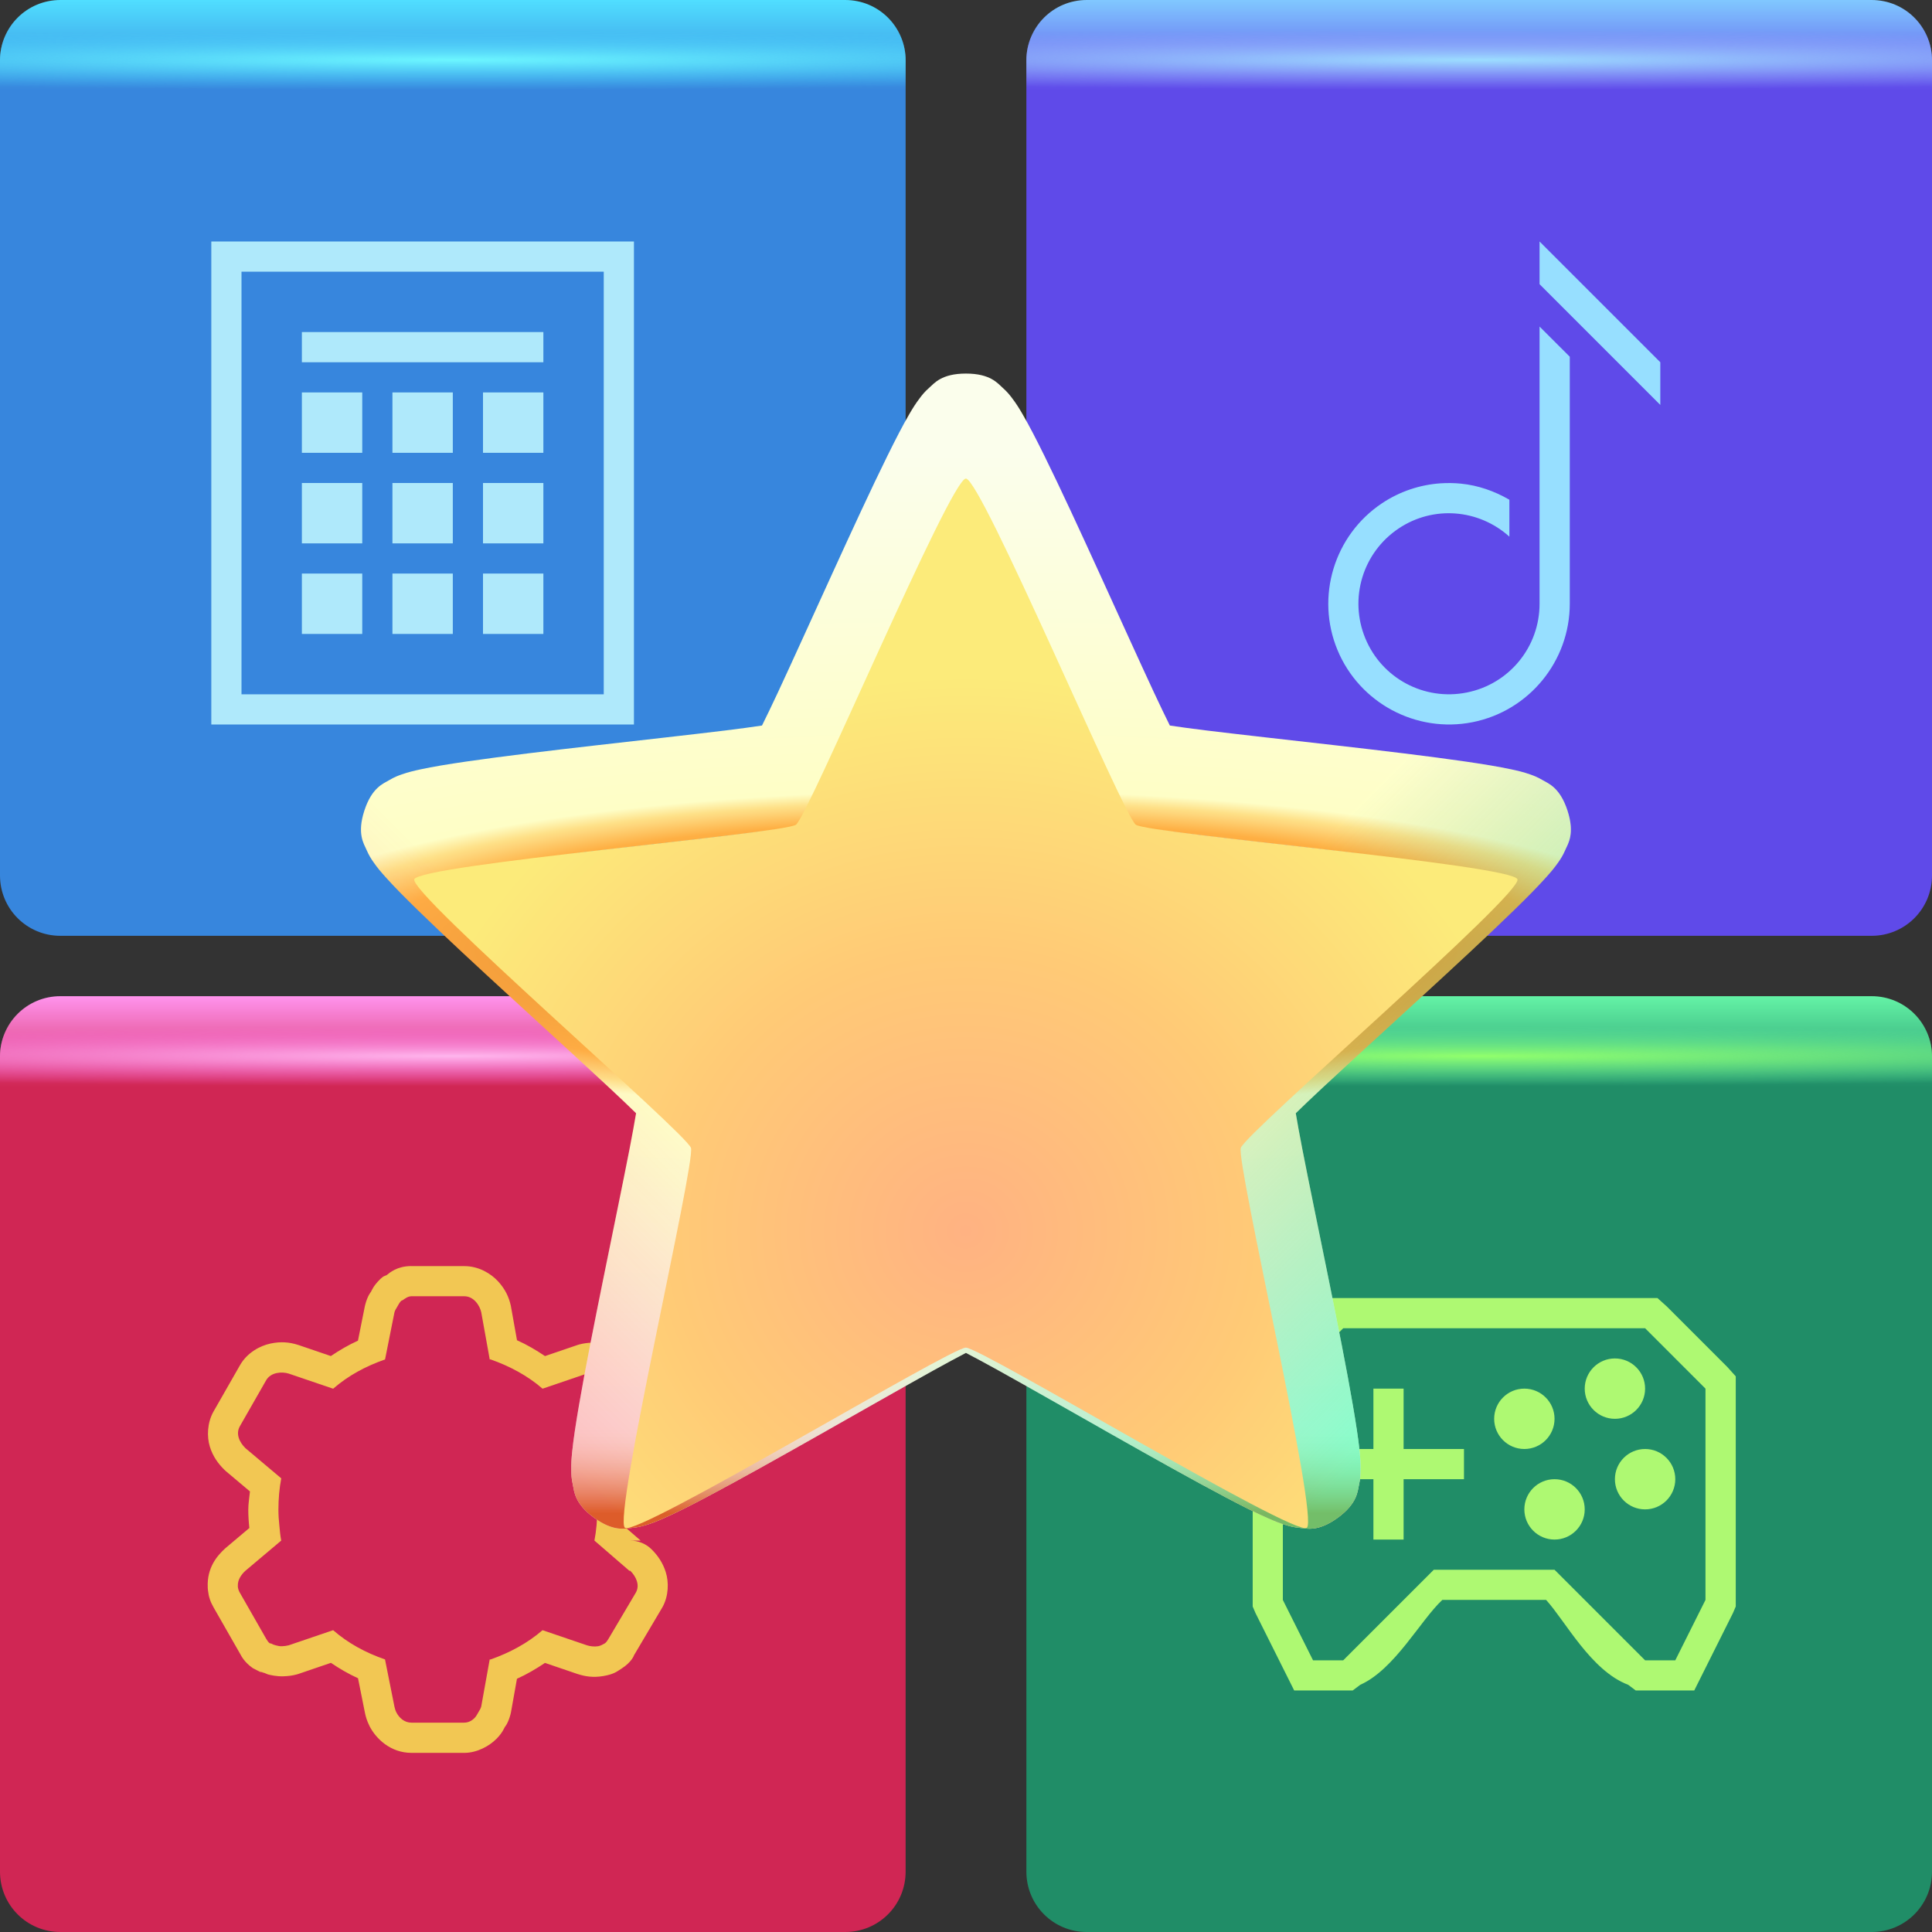 <?xml version="1.0" encoding="UTF-8"?>
<!-- Created with Inkscape (http://www.inkscape.org/) -->
<svg width="64" height="64" version="1.1" xmlns="http://www.w3.org/2000/svg" xmlns:cc="http://creativecommons.org/ns#" xmlns:dc="http://purl.org/dc/elements/1.1/" xmlns:rdf="http://www.w3.org/1999/02/22-rdf-syntax-ns#">
	<rect width="100%" height="100%" fill="#333333" stroke="none"/>
	<defs>
		<radialGradient id="b" cx="32" cy="30.013" r="23.058" gradientTransform="matrix(3.769 1.1895e-8 0 .823 -88.606 6.818)" gradientUnits="userSpaceOnUse">
			<stop stop-color="#d2791c" offset="0"/>
			<stop stop-color="#ffb042" offset=".26"/>
			<stop stop-color="#ffe28a" offset=".301"/>
			<stop stop-color="#ffffc7" offset=".323"/>
			<stop stop-color="#fcffed" offset="1"/>
		</radialGradient>
		<linearGradient id="e" x1="12.834" x2="21.781" y1="45.627" y2="36.68" gradientTransform="translate(0,1.5)" gradientUnits="userSpaceOnUse">
			<stop stop-color="#ff0d4e" stop-opacity=".265" offset="0"/>
			<stop stop-color="#ff2c65" stop-opacity="0" offset="1"/>
		</linearGradient>
		<linearGradient id="d" x1="17.589" x2="17.589" y1="51.449" y2="48.09" gradientTransform="translate(0,1.5)" gradientUnits="userSpaceOnUse">
			<stop stop-color="#d2791c" offset="0"/>
			<stop stop-color="#f9ffd4" stop-opacity=".003" offset="1"/>
		</linearGradient>
		<linearGradient id="c" x1="51.088" x2="38.582" y1="45.35" y2="32.843" gradientTransform="translate(0,1.5)" gradientUnits="userSpaceOnUse">
			<stop stop-color="#1bffb0" stop-opacity=".517" offset="0"/>
			<stop stop-color="#208d67" stop-opacity=".003" offset="1"/>
		</linearGradient>
		<radialGradient id="a" cx="32" cy="42.188" r="21.03" gradientTransform="matrix(1.058 0 0 1.007 -1.862 -.303)" gradientUnits="userSpaceOnUse">
			<stop stop-color="#ffb282" offset="0"/>
			<stop stop-color="#ffca76" offset=".507"/>
			<stop stop-color="#fceb7a" offset="1"/>
		</radialGradient>
		<radialGradient id="radialGradient2432" cx="15" cy="32.556" r="15" gradientTransform="matrix(2.267 0 0 .066 -19 32.836)" gradientUnits="userSpaceOnUse">
			<stop stop-color="#ffb5ed" offset="0"/>
			<stop stop-color="#ff67e6" stop-opacity="0" offset="1"/>
		</radialGradient>
		<radialGradient id="radialGradient58863" cx="15" cy="32.556" r="15" gradientTransform="matrix(2.267 0 0 .066 15 -.164)" gradientUnits="userSpaceOnUse">
			<stop stop-color="#9cddff" offset="0"/>
			<stop stop-color="#9ca3ff" stop-opacity="0" offset="1"/>
		</radialGradient>
		<radialGradient id="radialGradient97030" cx="15" cy="32.556" r="15" gradientTransform="matrix(2.267 0 0 .066 -19 -.164)" gradientUnits="userSpaceOnUse">
			<stop stop-color="#6cf6ff" offset="0"/>
			<stop stop-color="#46d0ff" stop-opacity="0" offset="1"/>
		</radialGradient>
		<linearGradient id="linearGradient2239" x1="15" x2="15" y2="3" gradientTransform="translate(0,33)" gradientUnits="userSpaceOnUse">
			<stop stop-color="#ff93ed" offset="0"/>
			<stop stop-color="#d02654" offset="1"/>
		</linearGradient>
		<linearGradient id="linearGradient58859" x1="15" x2="15" y2="3" gradientTransform="translate(34)" gradientUnits="userSpaceOnUse">
			<stop stop-color="#80c8ff" offset="0"/>
			<stop stop-color="#5f4ae9" offset="1"/>
		</linearGradient>
		<linearGradient id="linearGradient97026" x1="15" x2="15" y2="3" gradientUnits="userSpaceOnUse">
			<stop stop-color="#50deff" offset="0"/>
			<stop stop-color="#3786dd" offset="1"/>
		</linearGradient>
		<radialGradient id="radialGradient3091" cx="15" cy="32.556" r="15" gradientTransform="matrix(2.267 0 0 .066 15 32.836)" gradientUnits="userSpaceOnUse">
			<stop stop-color="#91ff6c" offset="0"/>
			<stop stop-color="#64f3a6" stop-opacity="0" offset="1"/>
		</radialGradient>
		<linearGradient id="linearGradient3087" x1="15" x2="15" y2="3" gradientTransform="translate(34,33)" gradientUnits="userSpaceOnUse">
			<stop stop-color="#64f3a6" offset="0"/>
			<stop stop-color="#208d67" offset="1"/>
		</linearGradient>
	</defs>
	<path d="m36 33h26c1.108 0 2 0.892 2 2v27c0 1.108-0.892 2-2 2h-26c-1.108 0-2-0.892-2-2v-27c0-1.108 0.892-2 2-2z" fill="url(#linearGradient3087)" stop-color="#000000" style="fill:url(#linearGradient3087)"/>
	<path d="m36 33h26c1.108 0 2 0.892 2 2v1h-30v-1c0-1.108 0.892-2 2-2z" fill="url(#radialGradient3091)" stop-color="#000000" style="fill:url(#radialGradient3091)"/>
	<path d="m2 0h26c1.108 0 2 0.892 2 2v27c0 1.108-0.892 2-2 2h-26c-1.108 0-2-0.892-2-2v-27c0-1.108 0.892-2 2-2z" fill="url(#linearGradient97026)" stop-color="#000000" style="fill:url(#linearGradient97026)"/>
	<path d="m36 0h26c1.108 0 2 0.892 2 2v27c0 1.108-0.892 2-2 2h-26c-1.108 0-2-0.892-2-2v-27c0-1.108 0.892-2 2-2z" fill="url(#linearGradient58859)" stop-color="#000000" style="fill:url(#linearGradient58859)"/>
	<path d="m2 33h26c1.108 0 2 0.892 2 2v27c0 1.108-0.892 2-2 2h-26c-1.108 0-2-0.892-2-2v-27c0-1.108 0.892-2 2-2z" fill="url(#linearGradient2239)" stop-color="#000000" style="fill:url(#linearGradient2239)"/>
	<path d="m2 0h26c1.108 0 2 0.892 2 2v1h-30v-1c0-1.108 0.892-2 2-2z" fill="url(#radialGradient97030)" stop-color="#000000" style="fill:url(#radialGradient97030)"/>
	<path d="m36 0h26c1.108 0 2 0.892 2 2v1h-30v-1c0-1.108 0.892-2 2-2z" fill="url(#radialGradient58863)" stop-color="#000000" style="fill:url(#radialGradient58863)"/>
	<path d="m2 33h26c1.108 0 2 0.892 2 2v1h-30v-1c0-1.108 0.892-2 2-2z" fill="url(#radialGradient2432)" stop-color="#000000" style="fill:url(#radialGradient2432)"/>
	<path d="m7 8v16h14v-16h-13zm1 1h12v14h-12zm2 2v1h8v-1zm0 2v2h2v-2zm3 0v2h2v-2zm3 0v2h2v-2zm-6 3v2h2v-2zm3 0v2h2v-2zm3 0v2h2v-2zm-6 3v2h2v-2zm3 0v2h2v-2zm3 0v2h2v-2z" color="#000000" fill="#afe9fb" style="text-decoration-line:none;text-indent:0;text-transform:none"/>
	<path d="m51 8v1.414l4 4v-1.414zm0 2.818v9.182c0 1.434-1.007 2.662-2.414 2.941-1.407 0.28-2.809-0.468-3.357-1.793-0.549-1.325-0.087-2.846 1.105-3.643 1.148-0.767 2.65-0.643 3.666 0.272v-1.223c-0.499-0.289-1.044-0.478-1.607-0.533-0.224-0.022-0.451-0.025-0.676-0.01-0.676 0.047-1.345 0.265-1.939 0.662-1.584 1.058-2.202 3.097-1.473 4.857 0.729 1.76 2.608 2.764 4.477 2.393 1.869-0.372 3.219-2.019 3.219-3.924v-8.182z" color="#000000" color-rendering="auto" dominant-baseline="auto" fill="#97dfff" image-rendering="auto" shape-rendering="auto" solid-color="#000000" style="font-feature-settings:normal;font-variant-alternates:normal;font-variant-caps:normal;font-variant-ligatures:normal;font-variant-numeric:normal;font-variant-position:normal;isolation:auto;mix-blend-mode:normal;shape-padding:0;text-decoration-color:#000000;text-decoration-line:none;text-decoration-style:solid;text-indent:0;text-orientation:mixed;text-transform:none;white-space:normal" paint-order="normal"/>
	<path d="m13.61 41.94c-0.465 0.008-0.691 0.214-0.807 0.303-0.063 0.029-0.089 0.018-0.199 0.121-0.009 0.009-0.018 0.018-0.027 0.027-0.212 0.213-0.257 0.347-0.293 0.412 0.009-0.017-0.107 0.114-0.185 0.416-0.005 0.019-0.01 0.038-0.014 0.057l-0.227 1.135c-0.313 0.142-0.61 0.315-0.898 0.51l-1.07-0.365c-0.007-2e-3 -0.014-4e-3 -0.021-0.006-0.289-0.092-0.572-0.115-0.91-0.043-0.338 0.072-0.764 0.292-1.008 0.715-6.528e-4 0.001-0.001 0.003-0.002 0.004l-0.875 1.531c-0.003 0.004-0.005 0.009-0.008 0.014-0.201 0.365-0.217 0.818-0.115 1.15s0.283 0.57 0.477 0.762c0.019 0.019 0.038 0.037 0.059 0.055l0.793 0.668c-0.018 0.2-0.055 0.399-0.055 0.598 0 0.207 0.013 0.414 0.035 0.613l-0.773 0.652c-0.011 0.009-0.021 0.018-0.031 0.027-0.254 0.232-0.606 0.631-0.574 1.287 1.965e-4 0.01-6.026e-4 0.009 0 0.023 0.001 0.022 0.003 0.044 0.006 0.066 0.024 0.221 0.078 0.386 0.188 0.576l0.002 2e-3v2e-3l0.873 1.527c0.004 0.007 0.008 0.014 0.012 0.021 0.028 0.047 0.123 0.258 0.412 0.459 0.025 0.013 0.238 0.123 0.238 0.123 3.692e-4 1.31e-4 0.091 0.024 0.148 0.037 0.038 0.012 0.084 0.04 0.117 0.049h0.002c0.07 0.018 0.28 0.071 0.518 0.061 0.141-5e-3 0.282-0.02 0.435-0.062 0.02-0.005 0.039-0.011 0.059-0.018l1.07-0.365c0.288 0.195 0.586 0.368 0.898 0.51l0.227 1.135c0.001 0.006 0.003 0.012 0.004 0.018 0.024 0.112 0.057 0.241 0.144 0.418 0.001 0.003 0.003 0.006 0.004 0.01 0.213 0.42 0.696 0.891 1.393 0.891h1.75c0.006 5.2e-5 0.012 5.2e-5 0.018 0 0.41-0.007 0.809-0.227 1.035-0.455h2e-3c0.206-0.209 0.254-0.344 0.289-0.408 0.001-2e-3 0.003-0.004 0.004-0.006-0.016 0.029 0.101-0.101 0.182-0.41 0.006-0.025 0.011-0.049 0.016-0.074l0.197-1.102c0.322-0.145 0.629-0.324 0.928-0.525l1.07 0.365c0.006 2e-3 0.013 4e-3 0.02 0.006 0.237 0.075 0.497 0.123 0.844 0.064 0.35-0.059 0.451-0.152 0.572-0.227 0.007-0.004 0.013-0.008 0.02-0.012 0.362-0.233 0.422-0.449 0.426-0.455 0.007-0.011 0.013-0.022 0.02-0.033l0.906-1.531c0.005-9e-3 0.011-0.018 0.016-0.027 0.205-0.372 0.212-0.827 0.107-1.158-0.098-0.314-0.271-0.558-0.469-0.754-0.187-0.185-0.439-0.289-0.701-0.289h0.34l-0.49-0.424c0.018-0.203 0.057-0.407 0.057-0.607 0-0.233-0.02-0.44-0.037-0.623v-2e-3l0.752-0.65c0.007-0.006 0.014-0.012 0.021-0.018 0.089-0.081 0.342-0.239 0.514-0.707 0.001-0.003 0.003-0.006 0.004-0.01 0.052-0.146 0.097-0.379 0.078-0.627-0.019-0.239-0.115-0.491-0.185-0.613-0.002-0.003-0.004-0.006-0.006-0.01l-0.906-1.531-0.004-0.008c-0.025-0.041-0.102-0.261-0.44-0.478-0.28-0.181-0.648-0.267-0.969-0.25-0.14 0.005-0.279 0.021-0.432 0.062-0.019 0.005-0.038 0.011-0.057 0.018l-1.07 0.365c-0.299-0.201-0.605-0.381-0.928-0.525l-0.197-1.102c-0.002-0.012-0.004-0.023-0.006-0.035-0.065-0.298-0.19-0.559-0.424-0.814-0.234-0.255-0.636-0.504-1.115-0.504h-1.75c-0.006-6.4e-5 -0.013-6.4e-5 -0.02 0zm0.02 1h1.75c0.312 0 0.512 0.302 0.562 0.531l0.281 1.562c9e-3 0.003 0.022-0.003 0.031 0 0.632 0.223 1.223 0.538 1.719 0.969l1.469-0.5c0.07-0.019 0.147-0.029 0.219-0.031 0.143-0.008 0.266 0.023 0.375 0.094 0.055 0.035 0.089 0.097 0.125 0.156l0.906 1.531c0.039 0.067 0.06 0.12 0.062 0.188 0.008 0.077-6e-3 0.147-0.031 0.219-0.046 0.126-0.163 0.233-0.25 0.312l-1.156 1c0.032 0.164 0.043 0.33 0.062 0.5 0.016 0.178 0.031 0.353 0.031 0.531 0 0.346-0.03 0.704-0.094 1.031l1.156 1h0.031c0.103 0.102 0.181 0.22 0.219 0.344 0.039 0.123 0.036 0.253-0.031 0.375l-0.906 1.531c-0.037 0.058-0.071 0.121-0.125 0.156-0.06 0.036-0.149 0.082-0.219 0.094-0.131 0.022-0.271 0.002-0.375-0.031l-1.469-0.5c-0.496 0.431-1.087 0.746-1.719 0.969-9e-3 0.003-0.022-0.003-0.031 0l-0.281 1.562c-0.018 0.07-0.06 0.126-0.094 0.188-0.034 0.063-0.077 0.139-0.125 0.188-0.094 0.095-0.204 0.154-0.344 0.156h-1.75c-0.234 0-0.408-0.162-0.5-0.344-0.03-0.06-0.05-0.13-0.062-0.188l-0.312-1.562c-0.642-0.223-1.216-0.532-1.719-0.969l-1.469 0.5c-0.07 0.019-0.147 0.029-0.219 0.031-0.082 0.005-0.144-0.012-0.219-0.031-0.057-0.015-0.107-0.033-0.156-0.062-0.005-0.004-0.026 0.004-0.031 0-0.055-0.038-0.089-0.097-0.125-0.156l-0.875-1.531c-0.034-0.059-0.056-0.129-0.062-0.188-3.89e-4 -0.009-2.04e-4 -0.022 0-0.031-0.01-0.203 0.12-0.381 0.25-0.5l1.187-1c-0.031-0.159-0.047-0.331-0.062-0.5-0.02-0.171-0.031-0.358-0.031-0.531 0-0.346 0.031-0.704 0.094-1.031l-1.187-1c-0.207-0.204-0.322-0.474-0.188-0.719l0.875-1.531c0.156-0.27 0.526-0.29 0.75-0.219l1.469 0.5c0.503-0.437 1.076-0.745 1.719-0.969l0.312-1.562c0.018-0.07 0.059-0.125 0.094-0.188s0.077-0.139 0.125-0.188c0.016-0.015 0.045-0.018 0.062-0.031 0.081-0.06 0.174-0.123 0.281-0.125zm-5.371 7.686c2.087e-4 0.002 0.002 0.005 0.002 0.008 5.681e-4 5e-3 -5.802e-4 0.011 0 0.016zm0.264 4.699c0.07 0.037 0.132 0.057 0.197 0.08-0.014-0.003-0.045-0.01-0.045-0.01 2.832e-4 8.8e-5 -0.081-0.037-0.152-0.07z" color="#000000" color-rendering="auto" dominant-baseline="auto" fill="#f2c753" image-rendering="auto" shape-rendering="auto" solid-color="#000000" style="font-feature-settings:normal;font-variant-alternates:normal;font-variant-caps:normal;font-variant-ligatures:normal;font-variant-numeric:normal;font-variant-position:normal;isolation:auto;mix-blend-mode:normal;shape-padding:0;text-decoration-color:#000000;text-decoration-line:none;text-decoration-style:solid;text-indent:0;text-orientation:mixed;text-transform:none;white-space:normal"/>
	<path d="m44.09 43-0.312 0.281-2 2-0.281 0.312v7.625l0.094 0.219 1 2 0.281 0.562h1.938l0.25-0.188c1.141-0.51 1.993-2.136 2.719-2.812h3.438c0.648 0.715 1.489 2.347 2.719 2.812l0.25 0.188h1.938l0.281-0.562 1-2 0.094-0.219v-7.625l-0.281-0.312-2-2-0.312-0.281h-10.406zm0.406 1h10l2 2v7l-1 2h-1l-3-3h-4l-3 3h-1l-1-2v-7zm9 1c-0.552 0-1 0.448-1 1s0.448 1 1 1 1-0.448 1-1-0.448-1-1-1zm-8 1v2h-2v1h2v2h1v-2h2v-1h-2v-2zm5 0c-0.552 0-1 0.448-1 1s0.448 1 1 1 1-0.448 1-1-0.448-1-1-1zm4 2c-0.552 0-1 0.448-1 1s0.448 1 1 1 1-0.448 1-1-0.448-1-1-1zm-3 1c-0.552 0-1 0.448-1 1s0.448 1 1 1 1-0.448 1-1-0.448-1-1-1z" color="#000000" fill="#aef972" style="text-decoration-line:none;text-indent:0;text-transform:none"/>
	<g transform="matrix(.869 0 0 .869 4.187 4.123)" stroke-width="1.324">
		<g shape-rendering="auto">
			<path d="m32 9.496c-0.929 0-1.207 0.373-1.395 0.539-0.188 0.166-0.275 0.283-0.357 0.391-0.165 0.216-0.279 0.402-0.404 0.617-0.251 0.43-0.521 0.956-0.83 1.582-0.618 1.251-1.368 2.877-2.113 4.51-0.746 1.633-1.486 3.271-2.061 4.506-0.247 0.53-0.444 0.934-0.611 1.272-0.373 0.055-0.817 0.117-1.397 0.188-1.352 0.165-3.138 0.362-4.922 0.566-1.783 0.204-3.562 0.416-4.943 0.617-0.691 0.101-1.276 0.195-1.762 0.301-0.243 0.053-0.452 0.101-0.709 0.191-0.128 0.045-0.266 0.093-0.482 0.221s-0.656 0.277-0.943 1.16c-0.287 0.883-0.018 1.262 0.082 1.492 0.1 0.23 0.183 0.351 0.26 0.463 0.154 0.224 0.295 0.387 0.461 0.572 0.331 0.371 0.749 0.792 1.248 1.279 0.999 0.974 2.314 2.191 3.637 3.404 1.323 1.214 2.652 2.423 3.648 3.352 0.428 0.399 0.752 0.709 1.022 0.973-0.063 0.371-0.142 0.815-0.254 1.389-0.261 1.337-0.626 3.096-0.982 4.856s-0.706 3.515-0.941 4.891c-0.118 0.688-0.208 1.274-0.258 1.77-0.025 0.247-0.042 0.462-0.035 0.734 0.003 0.136 0.006 0.282 0.061 0.527 0.054 0.245 0.059 0.708 0.811 1.254 0.752 0.546 1.196 0.409 1.445 0.385 0.25-0.024 0.389-0.067 0.52-0.105 0.261-0.078 0.46-0.162 0.688-0.262 0.455-0.2 0.984-0.466 1.602-0.791 1.236-0.649 2.798-1.523 4.361-2.406 1.563-0.883 3.124-1.775 4.314-2.436 0.511-0.284 0.908-0.495 1.242-0.67 0.334 0.175 0.731 0.386 1.242 0.67 1.191 0.661 2.752 1.553 4.314 2.436 1.563 0.883 3.126 1.757 4.361 2.406 0.618 0.325 1.146 0.591 1.602 0.791 0.228 0.1 0.427 0.184 0.688 0.262 0.13 0.039 0.27 0.081 0.52 0.105s0.694 0.161 1.445-0.385c0.752-0.546 0.756-1.009 0.811-1.254 0.054-0.245 0.057-0.391 0.061-0.527 0.007-0.272-0.01-0.487-0.035-0.734-0.05-0.495-0.14-1.082-0.258-1.77-0.235-1.376-0.585-3.131-0.941-4.891s-0.722-3.519-0.982-4.856c-0.112-0.574-0.191-1.017-0.254-1.389 0.269-0.264 0.594-0.574 1.022-0.973 0.997-0.928 2.326-2.138 3.648-3.352 1.323-1.214 2.638-2.43 3.637-3.404 0.5-0.487 0.917-0.908 1.248-1.279 0.166-0.186 0.306-0.348 0.461-0.572 0.077-0.112 0.16-0.233 0.26-0.463s0.369-0.609 0.082-1.492c-0.287-0.883-0.727-1.033-0.943-1.16s-0.354-0.175-0.482-0.221c-0.257-0.09-0.466-0.139-0.709-0.191-0.486-0.105-1.071-0.2-1.762-0.301-1.381-0.201-3.16-0.413-4.943-0.617-1.783-0.204-3.57-0.401-4.922-0.566-0.58-0.071-1.024-0.133-1.397-0.188-0.167-0.338-0.364-0.741-0.611-1.272-0.575-1.235-1.315-2.873-2.061-4.506-0.746-1.633-1.495-3.259-2.113-4.51-0.309-0.626-0.58-1.152-0.83-1.582-0.125-0.215-0.239-0.401-0.404-0.617-0.083-0.108-0.17-0.224-0.357-0.391s-0.466-0.539-1.395-0.539zm0 6.18c0.468 0.984 0.936 1.969 1.461 3.119 0.741 1.623 1.48 3.261 2.072 4.533 0.296 0.636 0.555 1.178 0.77 1.602 0.107 0.212 0.202 0.391 0.303 0.564 0.051 0.087 0.099 0.17 0.176 0.279 0.077 0.109 0.091 0.224 0.52 0.535s0.545 0.291 0.672 0.33c0.127 0.039 0.222 0.061 0.32 0.082 0.196 0.043 0.396 0.077 0.631 0.113 0.469 0.073 1.063 0.149 1.76 0.234 1.393 0.17 3.179 0.369 4.951 0.572 1.257 0.144 2.339 0.285 3.42 0.426-0.792 0.749-1.584 1.498-2.516 2.353-1.314 1.206-2.645 2.415-3.672 3.371-0.513 0.478-0.949 0.892-1.285 1.227-0.168 0.167-0.31 0.311-0.443 0.461-0.067 0.075-0.131 0.149-0.211 0.256-0.08 0.106-0.186 0.157-0.35 0.66s-0.108 0.605-0.105 0.738c0.002 0.133 0.011 0.23 0.021 0.33 0.02 0.2 0.05 0.401 0.088 0.635 0.075 0.468 0.184 1.058 0.318 1.746 0.268 1.377 0.634 3.139 0.988 4.887 0.251 1.239 0.45 2.312 0.65 3.383-0.957-0.522-1.915-1.042-3.016-1.664-1.553-0.877-3.115-1.768-4.342-2.449-0.613-0.34-1.14-0.627-1.562-0.844-0.211-0.108-0.392-0.198-0.576-0.279-0.092-0.04-0.181-0.08-0.307-0.123s-0.207-0.127-0.736-0.127-0.61 0.084-0.736 0.127c-0.126 0.043-0.215 0.083-0.307 0.123-0.184 0.081-0.365 0.171-0.576 0.279-0.422 0.216-0.949 0.503-1.562 0.844-1.227 0.681-2.789 1.572-4.342 2.449-1.101 0.622-2.059 1.143-3.016 1.664 0.2-1.071 0.399-2.143 0.65-3.383 0.354-1.748 0.72-3.51 0.988-4.887 0.134-0.688 0.243-1.278 0.318-1.746 0.038-0.234 0.068-0.435 0.088-0.635 0.01-0.1 0.019-0.197 0.021-0.33 0.002-0.133 0.058-0.235-0.105-0.738s-0.27-0.554-0.35-0.66-0.144-0.181-0.211-0.256c-0.134-0.15-0.275-0.294-0.443-0.461-0.336-0.335-0.772-0.748-1.285-1.227-1.026-0.956-2.358-2.165-3.672-3.371-0.932-0.855-1.724-1.605-2.516-2.353 1.081-0.141 2.163-0.282 3.42-0.426 1.772-0.203 3.559-0.402 4.951-0.572 0.696-0.085 1.291-0.161 1.76-0.234 0.234-0.037 0.434-0.071 0.631-0.113 0.098-0.021 0.193-0.043 0.32-0.082s0.243-0.019 0.672-0.33c0.428-0.311 0.443-0.426 0.52-0.535 0.077-0.109 0.125-0.193 0.176-0.279 0.101-0.174 0.196-0.353 0.303-0.564 0.214-0.423 0.473-0.966 0.77-1.602 0.592-1.272 1.331-2.911 2.072-4.533 0.525-1.15 0.993-2.135 1.461-3.119z" color="#000000" color-rendering="auto" dominant-baseline="auto" fill="url(#b)" image-rendering="auto" solid-color="#000000" style="font-feature-settings:normal;font-variant-alternates:normal;font-variant-caps:normal;font-variant-ligatures:normal;font-variant-numeric:normal;font-variant-position:normal;isolation:auto;mix-blend-mode:normal;shape-padding:0;text-decoration-color:#000000;text-decoration-line:none;text-decoration-style:solid;text-indent:0;text-orientation:mixed;text-transform:none;white-space:normal"/>
			<path d="m32 9.496c-0.929 0-1.207 0.373-1.395 0.539-0.188 0.166-0.275 0.283-0.357 0.391-0.165 0.216-0.279 0.402-0.404 0.617-0.251 0.43-0.521 0.956-0.83 1.582-0.618 1.251-1.368 2.877-2.113 4.51-0.746 1.633-1.486 3.271-2.061 4.506-0.247 0.53-0.444 0.934-0.611 1.272-0.373 0.055-0.817 0.117-1.397 0.188-1.352 0.165-3.138 0.362-4.922 0.566-1.783 0.204-3.562 0.416-4.943 0.617-0.691 0.101-1.276 0.195-1.762 0.301-0.243 0.053-0.452 0.101-0.709 0.191-0.128 0.045-0.266 0.093-0.482 0.221s-0.656 0.277-0.943 1.16c-0.287 0.883-0.018 1.262 0.082 1.492 0.1 0.23 0.183 0.351 0.26 0.463 0.154 0.224 0.295 0.387 0.461 0.572 0.331 0.371 0.749 0.792 1.248 1.279 0.999 0.974 2.314 2.191 3.637 3.404 1.323 1.214 2.652 2.423 3.648 3.352 0.428 0.399 0.752 0.709 1.022 0.973-0.063 0.371-0.142 0.815-0.254 1.389-0.261 1.337-0.626 3.096-0.982 4.856s-0.706 3.515-0.941 4.891c-0.118 0.688-0.208 1.274-0.258 1.77-0.025 0.247-0.042 0.462-0.035 0.734 0.003 0.136 0.006 0.282 0.061 0.527 0.054 0.245 0.059 0.708 0.811 1.254 0.752 0.546 1.196 0.409 1.445 0.385 0.25-0.024 0.389-0.067 0.52-0.105 0.261-0.078 0.46-0.162 0.688-0.262 0.455-0.2 0.984-0.466 1.602-0.791 1.236-0.649 2.798-1.523 4.361-2.406 1.563-0.883 3.124-1.775 4.314-2.436 0.511-0.284 0.908-0.495 1.242-0.67 0.334 0.175 0.731 0.386 1.242 0.67 1.191 0.661 2.752 1.553 4.314 2.436 1.563 0.883 3.126 1.757 4.361 2.406 0.618 0.325 1.146 0.591 1.602 0.791 0.228 0.1 0.427 0.184 0.688 0.262 0.13 0.039 0.27 0.081 0.52 0.105s0.694 0.161 1.445-0.385c0.752-0.546 0.756-1.009 0.811-1.254 0.054-0.245 0.057-0.391 0.061-0.527 0.007-0.272-0.01-0.487-0.035-0.734-0.05-0.495-0.14-1.082-0.258-1.77-0.235-1.376-0.585-3.131-0.941-4.891s-0.722-3.519-0.982-4.856c-0.112-0.574-0.191-1.017-0.254-1.389 0.269-0.264 0.594-0.574 1.022-0.973 0.997-0.928 2.326-2.138 3.648-3.352 1.323-1.214 2.638-2.43 3.637-3.404 0.5-0.487 0.917-0.908 1.248-1.279 0.166-0.186 0.306-0.348 0.461-0.572 0.077-0.112 0.16-0.233 0.26-0.463s0.369-0.609 0.082-1.492c-0.287-0.883-0.727-1.033-0.943-1.16s-0.354-0.175-0.482-0.221c-0.257-0.09-0.466-0.139-0.709-0.191-0.486-0.105-1.071-0.2-1.762-0.301-1.381-0.201-3.16-0.413-4.943-0.617-1.783-0.204-3.57-0.401-4.922-0.566-0.58-0.071-1.024-0.133-1.397-0.188-0.167-0.338-0.364-0.741-0.611-1.272-0.575-1.235-1.315-2.873-2.061-4.506-0.746-1.633-1.495-3.259-2.113-4.51-0.309-0.626-0.58-1.152-0.83-1.582-0.125-0.215-0.239-0.401-0.404-0.617-0.083-0.108-0.17-0.224-0.357-0.391s-0.466-0.539-1.395-0.539zm0 6.18c0.468 0.984 0.936 1.969 1.461 3.119 0.741 1.623 1.48 3.261 2.072 4.533 0.296 0.636 0.555 1.178 0.77 1.602 0.107 0.212 0.202 0.391 0.303 0.564 0.051 0.087 0.099 0.17 0.176 0.279 0.077 0.109 0.091 0.224 0.52 0.535s0.545 0.291 0.672 0.33c0.127 0.039 0.222 0.061 0.32 0.082 0.196 0.043 0.396 0.077 0.631 0.113 0.469 0.073 1.063 0.149 1.76 0.234 1.393 0.17 3.179 0.369 4.951 0.572 1.257 0.144 2.339 0.285 3.42 0.426-0.792 0.749-1.584 1.498-2.516 2.353-1.314 1.206-2.645 2.415-3.672 3.371-0.513 0.478-0.949 0.892-1.285 1.227-0.168 0.167-0.31 0.311-0.443 0.461-0.067 0.075-0.131 0.149-0.211 0.256-0.08 0.106-0.186 0.157-0.35 0.66s-0.108 0.605-0.105 0.738c0.002 0.133 0.011 0.23 0.021 0.33 0.02 0.2 0.05 0.401 0.088 0.635 0.075 0.468 0.184 1.058 0.318 1.746 0.268 1.377 0.634 3.139 0.988 4.887 0.251 1.239 0.45 2.312 0.65 3.383-0.957-0.522-1.915-1.042-3.016-1.664-1.553-0.877-3.115-1.768-4.342-2.449-0.613-0.34-1.14-0.627-1.562-0.844-0.211-0.108-0.392-0.198-0.576-0.279-0.092-0.04-0.181-0.08-0.307-0.123s-0.207-0.127-0.736-0.127-0.61 0.084-0.736 0.127c-0.126 0.043-0.215 0.083-0.307 0.123-0.184 0.081-0.365 0.171-0.576 0.279-0.422 0.216-0.949 0.503-1.562 0.844-1.227 0.681-2.789 1.572-4.342 2.449-1.101 0.622-2.059 1.143-3.016 1.664 0.2-1.071 0.399-2.143 0.65-3.383 0.354-1.748 0.72-3.51 0.988-4.887 0.134-0.688 0.243-1.278 0.318-1.746 0.038-0.234 0.068-0.435 0.088-0.635 0.01-0.1 0.019-0.197 0.021-0.33 0.002-0.133 0.058-0.235-0.105-0.738s-0.27-0.554-0.35-0.66-0.144-0.181-0.211-0.256c-0.134-0.15-0.275-0.294-0.443-0.461-0.336-0.335-0.772-0.748-1.285-1.227-1.026-0.956-2.358-2.165-3.672-3.371-0.932-0.855-1.724-1.605-2.516-2.353 1.081-0.141 2.163-0.282 3.42-0.426 1.772-0.203 3.559-0.402 4.951-0.572 0.696-0.085 1.291-0.161 1.76-0.234 0.234-0.037 0.434-0.071 0.631-0.113 0.098-0.021 0.193-0.043 0.32-0.082s0.243-0.019 0.672-0.33c0.428-0.311 0.443-0.426 0.52-0.535 0.077-0.109 0.125-0.193 0.176-0.279 0.101-0.174 0.196-0.353 0.303-0.564 0.214-0.423 0.473-0.966 0.77-1.602 0.592-1.272 1.331-2.911 2.072-4.533 0.525-1.15 0.993-2.135 1.461-3.119z" color="#000000" color-rendering="auto" dominant-baseline="auto" fill="url(#d)" image-rendering="auto" solid-color="#000000" style="font-feature-settings:normal;font-variant-alternates:normal;font-variant-caps:normal;font-variant-ligatures:normal;font-variant-numeric:normal;font-variant-position:normal;isolation:auto;mix-blend-mode:normal;shape-padding:0;text-decoration-color:#000000;text-decoration-line:none;text-decoration-style:solid;text-indent:0;text-orientation:mixed;text-transform:none;white-space:normal"/>
			<path d="m32 9.496c-0.929 0-1.207 0.373-1.395 0.539-0.188 0.166-0.275 0.283-0.357 0.391-0.165 0.216-0.279 0.402-0.404 0.617-0.251 0.43-0.521 0.956-0.83 1.582-0.618 1.251-1.368 2.877-2.113 4.51-0.746 1.633-1.486 3.271-2.061 4.506-0.247 0.53-0.444 0.934-0.611 1.272-0.373 0.055-0.817 0.117-1.397 0.188-1.352 0.165-3.138 0.362-4.922 0.566-1.783 0.204-3.562 0.416-4.943 0.617-0.691 0.101-1.276 0.195-1.762 0.301-0.243 0.053-0.452 0.101-0.709 0.191-0.128 0.045-0.266 0.093-0.482 0.221s-0.656 0.277-0.943 1.16c-0.287 0.883-0.018 1.262 0.082 1.492 0.1 0.23 0.183 0.351 0.26 0.463 0.154 0.224 0.295 0.387 0.461 0.572 0.331 0.371 0.749 0.792 1.248 1.279 0.999 0.974 2.314 2.191 3.637 3.404 1.323 1.214 2.652 2.423 3.648 3.352 0.428 0.399 0.752 0.709 1.022 0.973-0.063 0.371-0.142 0.815-0.254 1.389-0.261 1.337-0.626 3.096-0.982 4.856s-0.706 3.515-0.941 4.891c-0.118 0.688-0.208 1.274-0.258 1.77-0.025 0.247-0.042 0.462-0.035 0.734 0.003 0.136 0.006 0.282 0.061 0.527 0.054 0.245 0.059 0.708 0.811 1.254 0.752 0.546 1.196 0.409 1.445 0.385 0.25-0.024 0.389-0.067 0.52-0.105 0.261-0.078 0.46-0.162 0.688-0.262 0.455-0.2 0.984-0.466 1.602-0.791 1.236-0.649 2.798-1.523 4.361-2.406 1.563-0.883 3.124-1.775 4.314-2.436 0.511-0.284 0.908-0.495 1.242-0.67 0.334 0.175 0.731 0.386 1.242 0.67 1.191 0.661 2.752 1.553 4.314 2.436 1.563 0.883 3.126 1.757 4.361 2.406 0.618 0.325 1.146 0.591 1.602 0.791 0.228 0.1 0.427 0.184 0.688 0.262 0.13 0.039 0.27 0.081 0.52 0.105s0.694 0.161 1.445-0.385c0.752-0.546 0.756-1.009 0.811-1.254 0.054-0.245 0.057-0.391 0.061-0.527 0.007-0.272-0.01-0.487-0.035-0.734-0.05-0.495-0.14-1.082-0.258-1.77-0.235-1.376-0.585-3.131-0.941-4.891s-0.722-3.519-0.982-4.856c-0.112-0.574-0.191-1.017-0.254-1.389 0.269-0.264 0.594-0.574 1.022-0.973 0.997-0.928 2.326-2.138 3.648-3.352 1.323-1.214 2.638-2.43 3.637-3.404 0.5-0.487 0.917-0.908 1.248-1.279 0.166-0.186 0.306-0.348 0.461-0.572 0.077-0.112 0.16-0.233 0.26-0.463s0.369-0.609 0.082-1.492c-0.287-0.883-0.727-1.033-0.943-1.16s-0.354-0.175-0.482-0.221c-0.257-0.09-0.466-0.139-0.709-0.191-0.486-0.105-1.071-0.2-1.762-0.301-1.381-0.201-3.16-0.413-4.943-0.617-1.783-0.204-3.57-0.401-4.922-0.566-0.58-0.071-1.024-0.133-1.397-0.188-0.167-0.338-0.364-0.741-0.611-1.272-0.575-1.235-1.315-2.873-2.061-4.506-0.746-1.633-1.495-3.259-2.113-4.51-0.309-0.626-0.58-1.152-0.83-1.582-0.125-0.215-0.239-0.401-0.404-0.617-0.083-0.108-0.17-0.224-0.357-0.391s-0.466-0.539-1.395-0.539zm0 6.18c0.468 0.984 0.936 1.969 1.461 3.119 0.741 1.623 1.48 3.261 2.072 4.533 0.296 0.636 0.555 1.178 0.77 1.602 0.107 0.212 0.202 0.391 0.303 0.564 0.051 0.087 0.099 0.17 0.176 0.279 0.077 0.109 0.091 0.224 0.52 0.535s0.545 0.291 0.672 0.33c0.127 0.039 0.222 0.061 0.32 0.082 0.196 0.043 0.396 0.077 0.631 0.113 0.469 0.073 1.063 0.149 1.76 0.234 1.393 0.17 3.179 0.369 4.951 0.572 1.257 0.144 2.339 0.285 3.42 0.426-0.792 0.749-1.584 1.498-2.516 2.353-1.314 1.206-2.645 2.415-3.672 3.371-0.513 0.478-0.949 0.892-1.285 1.227-0.168 0.167-0.31 0.311-0.443 0.461-0.067 0.075-0.131 0.149-0.211 0.256-0.08 0.106-0.186 0.157-0.35 0.66s-0.108 0.605-0.105 0.738c0.002 0.133 0.011 0.23 0.021 0.33 0.02 0.2 0.05 0.401 0.088 0.635 0.075 0.468 0.184 1.058 0.318 1.746 0.268 1.377 0.634 3.139 0.988 4.887 0.251 1.239 0.45 2.312 0.65 3.383-0.957-0.522-1.915-1.042-3.016-1.664-1.553-0.877-3.115-1.768-4.342-2.449-0.613-0.34-1.14-0.627-1.562-0.844-0.211-0.108-0.392-0.198-0.576-0.279-0.092-0.04-0.181-0.08-0.307-0.123s-0.207-0.127-0.736-0.127-0.61 0.084-0.736 0.127c-0.126 0.043-0.215 0.083-0.307 0.123-0.184 0.081-0.365 0.171-0.576 0.279-0.422 0.216-0.949 0.503-1.562 0.844-1.227 0.681-2.789 1.572-4.342 2.449-1.101 0.622-2.059 1.143-3.016 1.664 0.2-1.071 0.399-2.143 0.65-3.383 0.354-1.748 0.72-3.51 0.988-4.887 0.134-0.688 0.243-1.278 0.318-1.746 0.038-0.234 0.068-0.435 0.088-0.635 0.01-0.1 0.019-0.197 0.021-0.33 0.002-0.133 0.058-0.235-0.105-0.738s-0.27-0.554-0.35-0.66-0.144-0.181-0.211-0.256c-0.134-0.15-0.275-0.294-0.443-0.461-0.336-0.335-0.772-0.748-1.285-1.227-1.026-0.956-2.358-2.165-3.672-3.371-0.932-0.855-1.724-1.605-2.516-2.353 1.081-0.141 2.163-0.282 3.42-0.426 1.772-0.203 3.559-0.402 4.951-0.572 0.696-0.085 1.291-0.161 1.76-0.234 0.234-0.037 0.434-0.071 0.631-0.113 0.098-0.021 0.193-0.043 0.32-0.082s0.243-0.019 0.672-0.33c0.428-0.311 0.443-0.426 0.52-0.535 0.077-0.109 0.125-0.193 0.176-0.279 0.101-0.174 0.196-0.353 0.303-0.564 0.214-0.423 0.473-0.966 0.77-1.602 0.592-1.272 1.331-2.911 2.072-4.533 0.525-1.15 0.993-2.135 1.461-3.119z" color="#000000" color-rendering="auto" dominant-baseline="auto" fill="url(#c)" image-rendering="auto" solid-color="#000000" style="font-feature-settings:normal;font-variant-alternates:normal;font-variant-caps:normal;font-variant-ligatures:normal;font-variant-numeric:normal;font-variant-position:normal;isolation:auto;mix-blend-mode:normal;shape-padding:0;text-decoration-color:#000000;text-decoration-line:none;text-decoration-style:solid;text-indent:0;text-orientation:mixed;text-transform:none;white-space:normal"/>
			<path d="m32 9.496c-0.929 0-1.207 0.373-1.395 0.539-0.188 0.166-0.275 0.283-0.357 0.391-0.165 0.216-0.279 0.402-0.404 0.617-0.251 0.43-0.521 0.956-0.83 1.582-0.618 1.251-1.368 2.877-2.113 4.51-0.746 1.633-1.486 3.271-2.061 4.506-0.247 0.53-0.444 0.934-0.611 1.272-0.373 0.055-0.817 0.117-1.397 0.188-1.352 0.165-3.138 0.362-4.922 0.566-1.783 0.204-3.562 0.416-4.943 0.617-0.691 0.101-1.276 0.195-1.762 0.301-0.243 0.053-0.452 0.101-0.709 0.191-0.128 0.045-0.266 0.093-0.482 0.221s-0.656 0.277-0.943 1.16c-0.287 0.883-0.018 1.262 0.082 1.492 0.1 0.23 0.183 0.351 0.26 0.463 0.154 0.224 0.295 0.387 0.461 0.572 0.331 0.371 0.749 0.792 1.248 1.279 0.999 0.974 2.314 2.191 3.637 3.404 1.323 1.214 2.652 2.423 3.648 3.352 0.428 0.399 0.752 0.709 1.022 0.973-0.063 0.371-0.142 0.815-0.254 1.389-0.261 1.337-0.626 3.096-0.982 4.856s-0.706 3.515-0.941 4.891c-0.118 0.688-0.208 1.274-0.258 1.77-0.025 0.247-0.042 0.462-0.035 0.734 0.003 0.136 0.006 0.282 0.061 0.527 0.054 0.245 0.059 0.708 0.811 1.254 0.752 0.546 1.196 0.409 1.445 0.385 0.25-0.024 0.389-0.067 0.52-0.105 0.261-0.078 0.46-0.162 0.688-0.262 0.455-0.2 0.984-0.466 1.602-0.791 1.236-0.649 2.798-1.523 4.361-2.406 1.563-0.883 3.124-1.775 4.314-2.436 0.511-0.284 0.908-0.495 1.242-0.67 0.334 0.175 0.731 0.386 1.242 0.67 1.191 0.661 2.752 1.553 4.314 2.436 1.563 0.883 3.126 1.757 4.361 2.406 0.618 0.325 1.146 0.591 1.602 0.791 0.228 0.1 0.427 0.184 0.688 0.262 0.13 0.039 0.27 0.081 0.52 0.105s0.694 0.161 1.445-0.385c0.752-0.546 0.756-1.009 0.811-1.254 0.054-0.245 0.057-0.391 0.061-0.527 0.007-0.272-0.01-0.487-0.035-0.734-0.05-0.495-0.14-1.082-0.258-1.77-0.235-1.376-0.585-3.131-0.941-4.891s-0.722-3.519-0.982-4.856c-0.112-0.574-0.191-1.017-0.254-1.389 0.269-0.264 0.594-0.574 1.022-0.973 0.997-0.928 2.326-2.138 3.648-3.352 1.323-1.214 2.638-2.43 3.637-3.404 0.5-0.487 0.917-0.908 1.248-1.279 0.166-0.186 0.306-0.348 0.461-0.572 0.077-0.112 0.16-0.233 0.26-0.463s0.369-0.609 0.082-1.492c-0.287-0.883-0.727-1.033-0.943-1.16s-0.354-0.175-0.482-0.221c-0.257-0.09-0.466-0.139-0.709-0.191-0.486-0.105-1.071-0.2-1.762-0.301-1.381-0.201-3.16-0.413-4.943-0.617-1.783-0.204-3.57-0.401-4.922-0.566-0.58-0.071-1.024-0.133-1.397-0.188-0.167-0.338-0.364-0.741-0.611-1.272-0.575-1.235-1.315-2.873-2.061-4.506-0.746-1.633-1.495-3.259-2.113-4.51-0.309-0.626-0.58-1.152-0.83-1.582-0.125-0.215-0.239-0.401-0.404-0.617-0.083-0.108-0.17-0.224-0.357-0.391s-0.466-0.539-1.395-0.539zm0 6.18c0.468 0.984 0.936 1.969 1.461 3.119 0.741 1.623 1.48 3.261 2.072 4.533 0.296 0.636 0.555 1.178 0.77 1.602 0.107 0.212 0.202 0.391 0.303 0.564 0.051 0.087 0.099 0.17 0.176 0.279 0.077 0.109 0.091 0.224 0.52 0.535s0.545 0.291 0.672 0.33c0.127 0.039 0.222 0.061 0.32 0.082 0.196 0.043 0.396 0.077 0.631 0.113 0.469 0.073 1.063 0.149 1.76 0.234 1.393 0.17 3.179 0.369 4.951 0.572 1.257 0.144 2.339 0.285 3.42 0.426-0.792 0.749-1.584 1.498-2.516 2.353-1.314 1.206-2.645 2.415-3.672 3.371-0.513 0.478-0.949 0.892-1.285 1.227-0.168 0.167-0.31 0.311-0.443 0.461-0.067 0.075-0.131 0.149-0.211 0.256-0.08 0.106-0.186 0.157-0.35 0.66s-0.108 0.605-0.105 0.738c0.002 0.133 0.011 0.23 0.021 0.33 0.02 0.2 0.05 0.401 0.088 0.635 0.075 0.468 0.184 1.058 0.318 1.746 0.268 1.377 0.634 3.139 0.988 4.887 0.251 1.239 0.45 2.312 0.65 3.383-0.957-0.522-1.915-1.042-3.016-1.664-1.553-0.877-3.115-1.768-4.342-2.449-0.613-0.34-1.14-0.627-1.562-0.844-0.211-0.108-0.392-0.198-0.576-0.279-0.092-0.04-0.181-0.08-0.307-0.123s-0.207-0.127-0.736-0.127-0.61 0.084-0.736 0.127c-0.126 0.043-0.215 0.083-0.307 0.123-0.184 0.081-0.365 0.171-0.576 0.279-0.422 0.216-0.949 0.503-1.562 0.844-1.227 0.681-2.789 1.572-4.342 2.449-1.101 0.622-2.059 1.143-3.016 1.664 0.2-1.071 0.399-2.143 0.65-3.383 0.354-1.748 0.72-3.51 0.988-4.887 0.134-0.688 0.243-1.278 0.318-1.746 0.038-0.234 0.068-0.435 0.088-0.635 0.01-0.1 0.019-0.197 0.021-0.33 0.002-0.133 0.058-0.235-0.105-0.738s-0.27-0.554-0.35-0.66-0.144-0.181-0.211-0.256c-0.134-0.15-0.275-0.294-0.443-0.461-0.336-0.335-0.772-0.748-1.285-1.227-1.026-0.956-2.358-2.165-3.672-3.371-0.932-0.855-1.724-1.605-2.516-2.353 1.081-0.141 2.163-0.282 3.42-0.426 1.772-0.203 3.559-0.402 4.951-0.572 0.696-0.085 1.291-0.161 1.76-0.234 0.234-0.037 0.434-0.071 0.631-0.113 0.098-0.021 0.193-0.043 0.32-0.082s0.243-0.019 0.672-0.33c0.428-0.311 0.443-0.426 0.52-0.535 0.077-0.109 0.125-0.193 0.176-0.279 0.101-0.174 0.196-0.353 0.303-0.564 0.214-0.423 0.473-0.966 0.77-1.602 0.592-1.272 1.331-2.911 2.072-4.533 0.525-1.15 0.993-2.135 1.461-3.119z" color="#000000" color-rendering="auto" dominant-baseline="auto" fill="url(#e)" image-rendering="auto" solid-color="#000000" style="font-feature-settings:normal;font-variant-alternates:normal;font-variant-caps:normal;font-variant-ligatures:normal;font-variant-numeric:normal;font-variant-position:normal;isolation:auto;mix-blend-mode:normal;shape-padding:0;text-decoration-color:#000000;text-decoration-line:none;text-decoration-style:solid;text-indent:0;text-orientation:mixed;text-transform:none;white-space:normal"/>
		</g>
		<path d="m32 13.497c0.588 0 6.002 12.849 6.477 13.195 0.476 0.346 14.369 1.524 14.551 2.083 0.182 0.559-10.366 9.678-10.547 10.238-0.182 0.559 2.991 14.136 2.516 14.482-0.476 0.346-12.408-6.868-12.996-6.868-0.588 0-12.52 7.213-12.996 6.868-0.476-0.346 2.697-13.923 2.516-14.482-0.182-0.559-10.729-9.678-10.547-10.238 0.182-0.559 14.075-1.737 14.551-2.083 0.476-0.346 5.889-13.195 6.477-13.195z" color="#000000" fill="url(#a)"/>
	</g>
</svg>
